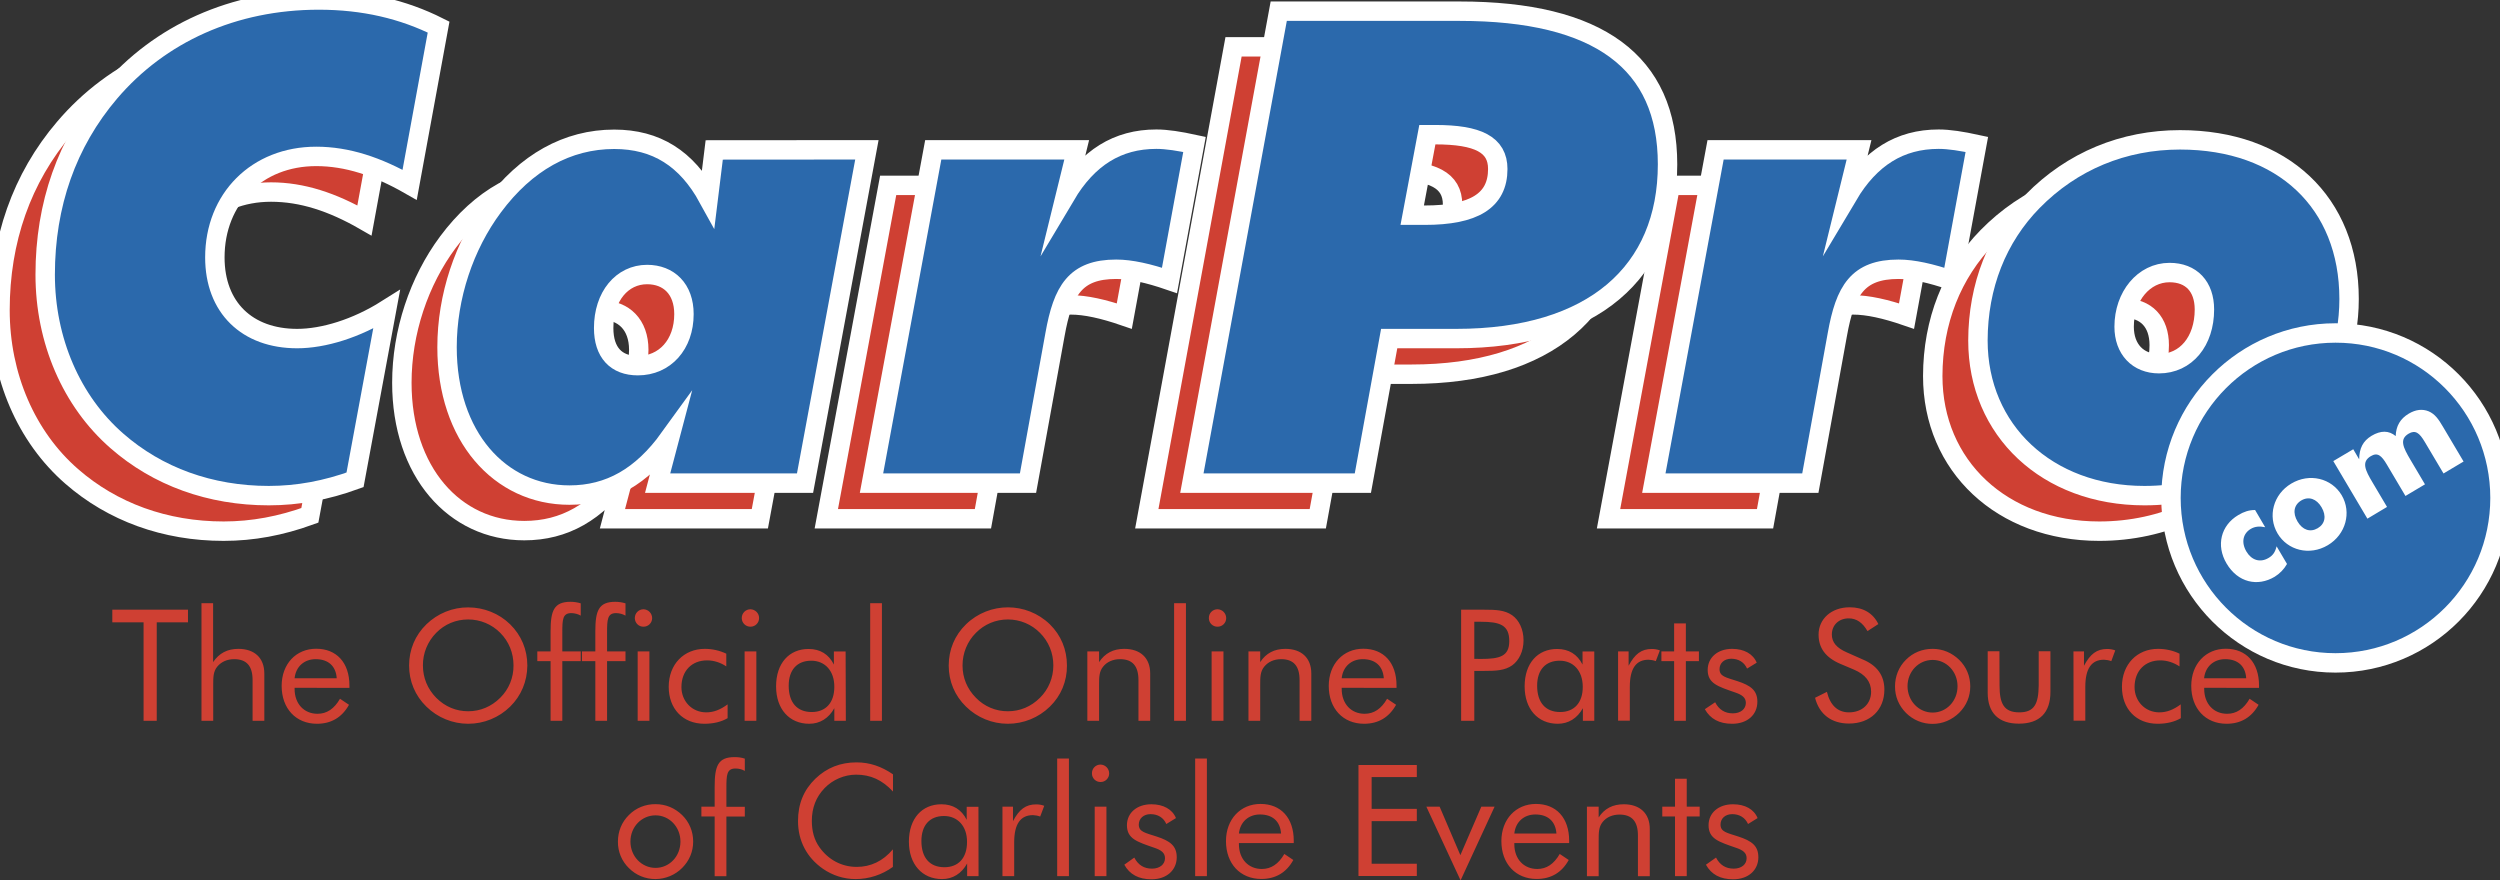 <?xml version="1.0" encoding="utf-8"?>
<!-- Generator: Adobe Illustrator 24.1.2, SVG Export Plug-In . SVG Version: 6.00 Build 0)  -->
<svg version="1.1" id="Layer_1" xmlns="http://www.w3.org/2000/svg" xmlns:xlink="http://www.w3.org/1999/xlink" x="0px" y="0px"
	 viewBox="0 0 2279.4 802.7" style="enable-background:new 0 0 2279.4 802.7;" xml:space="preserve">
<rect x="0" y="0" width="2279.4" height="802.7" fill="#333333" stroke="none"/>
<style type="text/css">
	.st0{fill-rule:evenodd;clip-rule:evenodd;fill:#CF4033;}
	.st1{fill:none;stroke:#FFFFFF;stroke-width:17.704;stroke-miterlimit:33.89;}
	.st2{fill-rule:evenodd;clip-rule:evenodd;fill:#2B69AC;}
	.st3{fill-rule:evenodd;clip-rule:evenodd;fill:#FFFFFF;}
</style>
<path class="st0" d="M282.5,469.9c-26.4,9.6-52.2,14.5-78.6,14.5c-53.4,0-101.4-17.5-138.6-50C24,398.3,0,343,0,282.8
	C0,219,19.8,162.4,58.8,116.7c45.6-53.6,112.7-84.3,190.7-84.3c40.8,0,76.8,8.4,109.2,24.7L332.3,201c-29.4-16.9-57-25.9-85.2-25.9
	c-54,0-92.3,38.5-92.3,92c0,45.8,29.4,74,75,74c24,0,54-9,81.6-26.5L282.5,469.9z"/>
<path class="st1" d="M282.5,469.9c-26.4,9.6-52.2,14.4-78.6,14.4c-53.4,0-101.4-17.5-138.6-50C24,398.3,0,343,0,282.8
	C0,219,19.8,162.4,58.8,116.7c45.6-53.6,112.7-84.3,190.7-84.3c40.8,0,76.8,8.4,109.2,24.7L332.3,201c-29.4-16.9-57-25.9-85.2-25.9
	c-54,0-92.3,38.5-92.3,92c0,45.8,29.4,74,75,74c24,0,54-9,81.6-26.5L282.5,469.9z"/>
<path class="st0" d="M749.2,169L692.8,473H558.4l10.8-40.9c-25.2,34.9-54.6,51.7-91.2,51.7c-63.6,0-111.6-53.6-111.6-134.8
	c0-46.3,15.6-92.7,42-128.2c30-40.3,67.8-61.4,110.3-61.4c38.4,0,66,17.5,85.8,53.6L610,169L749.2,169L749.2,169z M509.3,331.5
	c0,22.3,11.4,34.3,31.2,34.3c24.6,0,41.9-19.2,41.9-46.9c0-22.9-13.8-36.1-33.6-36.1C526.1,282.8,509.3,302.7,509.3,331.5
	L509.3,331.5z"/>
<path class="st1" d="M749.2,169L692.8,473H558.4l10.8-40.9c-25.2,34.9-54.6,51.7-91.2,51.7c-63.6,0-111.6-53.6-111.6-134.8
	c0-46.3,15.6-92.7,42-128.2c30-40.3,67.8-61.4,110.3-61.4c38.4,0,66,17.5,85.8,53.6L610,169L749.2,169L749.2,169z M509.3,331.5
	c0,22.3,11.4,34.3,31.2,34.3c24.6,0,41.9-19.2,41.9-46.9c0-22.9-13.8-36.1-33.6-36.1C526.1,282.8,509.3,302.7,509.3,331.5
	L509.3,331.5z"/>
<path class="st0" d="M809.8,169h130.7l-10.2,41.6c20.4-34.3,47.4-51.2,82.8-51.2c9.6,0,21,1.8,34.8,4.8l-22.8,124
	c-19.2-6.6-35.4-10.2-48.6-10.2c-37.2,0-48.6,19.2-55.8,59.6L896.2,473H753.4L809.8,169L809.8,169z"/>
<path class="st1" d="M809.8,169h130.7l-10.2,41.6c20.4-34.3,47.4-51.2,82.8-51.2c9.6,0,21,1.8,34.8,4.8l-22.8,124
	c-19.2-6.6-35.4-10.2-48.6-10.2c-37.2,0-48.6,19.2-55.8,59.6L896.2,473H753.4L809.8,169L809.8,169z"/>
<path class="st0" d="M1124.7,42.7h164.9c126.6,0,189.6,46.3,189.6,139.6c0,98.1-67.8,158.9-192.5,158.9h-61.2l-24,131.8h-155.9
	L1124.7,42.7L1124.7,42.7z M1257.8,228.7c45,0,66.6-13.3,66.6-42.1c0-22.3-18-31.3-57-31.3h-7.2l-13.8,73.4H1257.8L1257.8,228.7z"/>
<path class="st1" d="M1124.7,42.7h164.9c126.6,0,189.6,46.3,189.6,139.6c0,98.1-67.8,158.9-192.5,158.9h-61.2l-24,131.8h-155.9
	L1124.7,42.7L1124.7,42.7z M1257.8,228.7c45,0,66.6-13.3,66.6-42.1c0-22.3-18-31.3-57-31.3h-7.2l-13.8,73.4H1257.8L1257.8,228.7z"/>
<path class="st0" d="M1523,169h130.7l-10.2,41.6c20.4-34.3,47.4-51.2,82.8-51.2c9.6,0,21,1.8,34.8,4.8l-22.8,124
	c-19.2-6.6-35.4-10.2-48.6-10.2c-37.2,0-48.6,19.2-55.8,59.6L1609.3,473h-142.7L1523,169L1523,169z"/>
<path class="st1" d="M1523,169h130.7l-10.2,41.6c20.4-34.3,47.4-51.2,82.8-51.2c9.6,0,21,1.8,34.8,4.8l-22.8,124
	c-19.2-6.6-35.4-10.2-48.6-10.2c-37.2,0-48.6,19.2-55.8,59.6L1609.3,473h-142.7L1523,169L1523,169z"/>
<path class="st0" d="M1812.1,216c36-36.7,82.8-56,134.4-56c93.6,0,154.1,57.2,154.1,145c0,41.5-14.4,80.6-40.8,112.5
	c-34.8,42.1-87,66.8-145.8,66.8c-88.8,0-151.8-59.6-151.8-141.4C1762.3,293,1779.7,249.1,1812.1,216L1812.1,216z M1895.5,330.3
	c0,20.5,12.6,33.7,31.8,33.7c24.6,0,41.4-20.5,41.4-49.3c0-21.1-12-33.7-31.8-33.7C1913.5,281,1895.5,302.7,1895.5,330.3z"/>
<path class="st1" d="M1812.1,216c36-36.7,82.8-56,134.4-56c93.6,0,154.1,57.2,154.1,145c0,41.5-14.4,80.6-40.8,112.5
	c-34.8,42.1-87,66.8-145.8,66.8c-88.8,0-151.8-59.6-151.8-141.4C1762.3,293,1779.7,249.1,1812.1,216L1812.1,216z M1895.5,330.3
	c0,20.5,12.6,33.7,31.8,33.7c24.6,0,41.4-20.5,41.4-49.3c0-21.1-12-33.7-31.8-33.7C1913.5,281,1895.5,302.7,1895.5,330.3z"/>
<path class="st0" d="M130.9,567.4h-28.5v-11.5h69v11.5h-28.5v89.8h-12L130.9,567.4L130.9,567.4z M183.7,550h10.6v53.7
	c5.5-8.2,13.1-12.1,23-12.1c14.7,0,23.7,8.2,23.7,22.5v43.1h-10.7v-37.2c0-12.8-5.5-19-16.8-19c-6.3,0-11.8,2.4-15.4,6.8
	c-3.7,4.5-3.7,9.8-3.7,16.7v32.7h-10.7V550L183.7,550z M268.6,627.1v1c0,13.7,8.7,22.7,20.9,22.7c8.5,0,15.2-4.5,20.5-13.7l8.2,5.5
	c-6.4,11.5-16.2,17.3-29.2,17.3c-19.2,0-32.2-13.9-32.2-34.5c0-20,13.1-33.9,31.5-33.9c18.5,0,30.3,12.6,30.3,33.6v2.1L268.6,627.1
	L268.6,627.1z M287.8,601c-10.3,0-18.1,6.7-19.2,17.4H307C306.3,607.2,299.2,601,287.8,601z M465.1,644.3
	c-10.2,10-23.9,15.6-38.2,15.6c-14.2,0-27.9-5.6-38.1-15.6c-10.3-10-15.8-23.1-15.8-37.5c0-14.5,5.5-27.6,15.8-37.6
	c10.2-9.9,23.9-15.5,38.1-15.4c14.3,0,28.1,5.5,38.2,15.4c10.3,10.1,15.7,23.2,15.7,37.6C480.7,621.2,475.2,634.4,465.1,644.3z
	 M456.1,636.2c7.9-7.8,12.2-18.4,12.1-29.5c0-11.3-4.2-21.8-12.1-29.7c-7.7-7.8-18.2-12.2-29.2-12.2c-11.2,0-21.5,4.3-29.2,12.2
	c-7.8,7.9-12.2,18.6-12.1,29.7c0,11.3,4.2,21.4,12.1,29.5c8.1,8.1,18.1,12.3,29.2,12.3C437.8,648.5,448,644.3,456.1,636.2z
	 M502,602.8h-12.1v-8.9H502v-18.3c0-18.9,3.1-26.9,18.2-26.9c3.2,0,6.4,0.5,9.3,1.4v11.2c-2.6-1.5-5.5-2.2-8.5-2.3
	c-8.1,0-8.3,5.8-8.3,18v16.9h16.8v8.9h-16.8v54.4H502L502,602.8L502,602.8L502,602.8z M542.8,602.8h-12.2v-8.9h12.2v-18.3
	c0-18.9,3.1-26.9,18.2-26.9c3.3,0,6.3,0.5,9.3,1.4v11.2c-2.6-1.5-5.5-2.2-8.5-2.3c-8,0-8.3,5.8-8.3,18v16.9h16.8v8.9h-16.8v54.4
	h-10.7L542.8,602.8L542.8,602.8L542.8,602.8z M586.7,555.5c4.4,0.1,7.9,3.7,7.9,8.1c0,4.3-3.5,7.8-7.8,7.8c0,0-0.1,0-0.1,0
	c-4.3,0.1-7.8-3.4-7.9-7.7c0-0.1,0-0.1,0-0.2C578.8,559,582.4,555.5,586.7,555.5z M581.4,593.9h10.7v63.3h-10.7V593.9z M663.4,654.8
	c-5.8,3.4-13,5.1-21.2,5.1c-19.6,0-32.5-13.7-32.5-33.7c0-20.7,14-34.6,32.9-34.6c6.8,0,13.5,1.5,19.6,4.4v11.6
	c-5.2-3.5-11.3-5.5-17.5-5.5c-13.8,0-23.4,9.4-23.4,24.4c0,12.7,9.5,23,22.6,23c6.8,0,12.9-2.4,19.5-7.3L663.4,654.8L663.4,654.8z
	 M684.2,555.5c4.4,0.1,8,3.7,7.9,8.1c0,4.3-3.5,7.8-7.8,7.8c0,0-0.1,0-0.1,0c-4.3,0-7.8-3.4-7.9-7.7c0-0.1,0-0.1,0-0.2
	C676.3,559,679.9,555.5,684.2,555.5z M678.9,593.9h10.7v63.3h-10.7V593.9z M771.2,657.2h-10.5v-11.5c-5.1,9.2-13.1,14.2-22.9,14.2
	c-18.1,0-30.2-13.4-30.2-34.1c0-21.2,12-34.1,29.6-34.1c10.6,0,18.4,4.8,23.1,14.2v-11.9h10.7L771.2,657.2L771.2,657.2z
	 M739.7,602.4c-13,0-20.6,8.4-20.6,22.8c0,15.3,7.6,24,21,24c12.7,0,20.6-8.4,20.6-22.9C760.8,611.4,751.9,602.4,739.7,602.4
	L739.7,602.4z M793.4,550h10.7v107.2h-10.7V550z M957.2,644.3c-10.2,10-24,15.6-38.3,15.6c-14.2,0-27.9-5.6-38.1-15.6
	c-10.3-10-15.8-23.1-15.8-37.5c0-14.5,5.5-27.6,15.8-37.6c21.3-20.6,55.1-20.6,76.4,0c10.3,10.1,15.6,23.2,15.6,37.6
	C972.9,621.2,967.4,634.4,957.2,644.3z M948.2,636.2c7.9-7.8,12.2-18.4,12.2-29.5c0-11.3-4.3-21.8-12.2-29.7
	c-7.7-7.8-18.2-12.2-29.2-12.2c-11.1,0-21.4,4.3-29.2,12.2c-7.9,7.9-12.2,18.6-12.2,29.7c0,11.3,4.2,21.4,12.2,29.5
	c7.6,7.9,18.2,12.4,29.2,12.3C930,648.5,940.1,644.3,948.2,636.2z M991.4,593.9h10.7v9.8c5.4-8.2,13-12.1,22.9-12.1
	c14.7,0,23.7,8.2,23.7,22.5v43.1H1038v-37.2c0-12.8-5.5-19-16.8-19c-6.3,0-11.9,2.4-15.4,6.8c-3.7,4.5-3.7,9.8-3.7,16.7v32.7h-10.7
	L991.4,593.9L991.4,593.9z M1070.5,550h10.8v107.2h-10.8V550z M1110.1,555.5c4.4,0.1,7.9,3.7,7.9,8.1c0,4.3-3.5,7.8-7.8,7.8
	c0,0-0.1,0-0.1,0c-4.3,0.1-7.9-3.4-7.9-7.7c0-0.1,0-0.1,0-0.2C1102.1,559.1,1105.6,555.5,1110.1,555.5
	C1110,555.5,1110,555.5,1110.1,555.5z M1104.7,593.9h10.8v63.3h-10.8V593.9z M1138.3,593.9h10.7v9.8c5.3-8.2,13-12.1,22.9-12.1
	c14.7,0,23.7,8.2,23.7,22.5v43.1h-10.7v-37.2c0-12.8-5.5-19-16.8-19c-6.4,0-11.8,2.4-15.4,6.8c-3.7,4.5-3.7,9.8-3.7,16.7v32.7h-10.7
	L1138.3,593.9L1138.3,593.9z M1223.3,627.1v1c0,13.7,8.7,22.7,20.9,22.7c8.5,0,15.2-4.5,20.5-13.7l8.2,5.5
	c-6.4,11.5-16.2,17.3-29.2,17.3c-19.2,0-32.2-13.9-32.2-34.5c0-20,13.2-33.9,31.5-33.9c18.5,0,30.3,12.6,30.3,33.6v2.1L1223.3,627.1
	L1223.3,627.1z M1242.5,601c-10.3,0-18.1,6.7-19.2,17.4h38.4C1260.9,607.2,1253.9,601,1242.5,601L1242.5,601z M1344.2,657.2h-12
	V555.9h21.2c10.3,0,18.6,0.3,25.4,5.1c6.3,4.5,10.3,12.9,10.3,22.8c0,9.9-4,18.2-10.3,22.8c-6.8,4.8-15,5.1-25.4,5.1h-9.2V657.2
	L1344.2,657.2z M1350,600.8c17.4,0,26.1-2.3,26.1-16.3c0-14.7-8.6-17.6-26.1-17.6h-5.8v33.8L1350,600.8L1350,600.8z M1453.6,657.2
	h-10.4v-11.5c-5.1,9.2-13.1,14.2-22.9,14.2c-18.1,0-30.2-13.4-30.2-34.1c0-21.2,12-34.1,29.6-34.1c10.6,0,18.4,4.8,23.2,14.2v-11.9
	h10.7L1453.6,657.2L1453.6,657.2L1453.6,657.2z M1422.1,602.4c-13,0-20.6,8.4-20.6,22.8c0,15.3,7.6,24,21,24
	c12.7,0,20.6-8.4,20.6-22.9C1443.1,611.4,1434.3,602.4,1422.1,602.4z M1475.3,593.9h9.6V607c5.7-10.7,11.6-15.3,21.2-15.3
	c2.5,0,4.9,0.4,7.3,1.3l-3.7,9.8c-2.1-0.8-4.4-1.2-6.6-1.3c-11.5,0-17.1,8.2-17.1,24.7v30.9h-10.7V593.9L1475.3,593.9z
	 M1514.8,602.8v-8.9h11.6v-25.5h10.7v25.5h11.9v8.9h-11.9v54.4h-10.7v-54.4H1514.8z M1563.8,640.3c3.5,6.8,8.9,10.1,16.1,10.1
	c7.2,0,11.9-4,11.9-9.5c0-4.8-3.3-7.4-9.9-9.6c-15.5-5.4-24.9-8.1-24.9-20.5c0-11.1,8.9-19.2,22.3-19.2c10.9,0,19.1,4.6,22.4,12.6
	l-8.8,5.4c-2.5-5.8-7.8-9-14.4-9c-6.4,0-10.7,4-10.7,9.5c0,6.7,5.8,7.5,16.2,10.9c12.3,4,18.3,8.5,18.3,18.8c0,11.8-9,20.1-23,20.1
	c-11.7,0-19.9-4.4-24.9-13.3L1563.8,640.3L1563.8,640.3z M1718.1,628.7c0,18.6-12.9,31-32.3,31c-16,0-27.1-8.5-30.9-23.5l10.8-5.4
	c3,12.3,9.9,18.7,20.1,18.7c12.1,0,20.2-7.8,20.2-18.8c0-9.1-5.2-15.7-15.7-20.2l-12.3-5.2c-13.4-5.7-19.9-14.4-19.9-26.7
	c0-14.2,11.6-24.9,28.4-24.9c12.1,0,21.2,5.2,26.1,15.3l-9.9,6.4c-4.4-7.6-9.9-11.6-17.1-11.6c-9,0-15.4,6.1-15.4,14.7
	c0,7.2,4.4,12.3,13.6,16.3l14.4,6.4C1711.4,606.6,1718.1,615.9,1718.1,628.7L1718.1,628.7z M1737.8,601.5c6.5-6.5,14.9-9.9,24.3-9.9
	c9.3,0,17.6,3.6,24.3,10.1c6.5,6.4,10,14.9,10,24.1c0,9.2-3.5,17.5-10,24c-6.6,6.5-15.1,10.2-24.3,10.2c-9.1,0.1-17.9-3.6-24.3-10
	c-6.6-6.7-10-14.9-10-24.1S1731.2,608,1737.8,601.5z M1762.1,649.7c12.6,0,22.7-10.5,22.7-24c0-13.5-10.2-24-22.7-24
	c-12.7,0-22.9,10.5-22.9,24C1739.3,639.2,1749.5,649.7,1762.1,649.7z M1823.1,625c0,16.7,4.1,24.5,18,24.5
	c13.8,0,17.5-7.8,17.7-24.5v-31.2h10.7v37c0,19.1-9.9,29-28.8,29c-18.3,0-28.4-9.6-28.4-28.2v-37.8h10.7L1823.1,625L1823.1,625
	L1823.1,625z M1890.5,593.9h9.6V607c5.7-10.7,11.6-15.3,21.2-15.3c2.5,0,4.9,0.4,7.3,1.3l-3.6,9.8c-2.1-0.8-4.4-1.2-6.7-1.3
	c-11.4,0-17,8.2-17,24.7v30.9h-10.7L1890.5,593.9L1890.5,593.9z M1988.4,654.8c-5.8,3.4-13,5.1-21.2,5.1
	c-19.6,0-32.5-13.7-32.5-33.7c0-20.7,14-34.6,32.9-34.6c7.1,0,13.9,1.6,19.6,4.4v11.6c-5.4-3.5-11.3-5.5-17.5-5.5
	c-13.8,0-23.5,9.4-23.5,24.4c0,12.7,9.5,23,22.6,23c6.8,0,12.9-2.4,19.5-7.3L1988.4,654.8L1988.4,654.8L1988.4,654.8z M2009.7,627.1
	v1c0,13.7,8.7,22.7,20.9,22.7c8.5,0,15.2-4.5,20.5-13.7l8.2,5.5c-6.4,11.5-16.2,17.3-29.2,17.3c-19.2,0-32.2-13.9-32.2-34.5
	c0-20,13.2-33.9,31.5-33.9c18.5,0,30.3,12.6,30.3,33.6v2.1L2009.7,627.1L2009.7,627.1z M2028.8,601c-10.3,0-18.1,6.7-19.2,17.4h38.4
	C2047.3,607.2,2040.3,601,2028.8,601z M573.4,743.1c6.4-6.5,15.2-10,24.3-9.9c9.3,0,17.6,3.5,24.3,10c6.5,6.4,10,14.9,10,24.1
	c0,9.2-3.5,17.5-10,24c-6.4,6.5-15.2,10.1-24.3,10.2c-9.3,0-17.8-3.5-24.3-10c-6.5-6.3-10.1-15-10-24.1
	C563.4,758.1,566.8,749.6,573.4,743.1z M597.7,791.3c12.6,0,22.7-10.5,22.7-24c0-13.4-10.2-23.9-22.7-23.9
	c-12.7,0-22.9,10.5-22.9,23.9C574.8,780.8,585.1,791.3,597.7,791.3z M651.6,744.4h-12.1v-8.9h12.1v-18.3c0-19,3.1-26.9,18.2-26.9
	c3.3,0,6.4,0.4,9.3,1.4v11.2c-2.6-1.5-5.5-2.2-8.5-2.2c-8,0-8.3,5.8-8.3,18v16.9h16.8v8.9h-16.8v54.4h-10.7V744.4L651.6,744.4z
	 M780.6,706.3c-10.6,0-21.3,4.5-28.8,12.3c-7.8,8.1-11.6,18-11.6,29.9c0,9.3,2.2,17.3,6.9,23.9c8.1,11.5,20.3,18,34,18
	c12.7,0,23.9-5.2,33-16v16c-9.9,7.2-21.8,11.1-34,11.1c-10.7,0-21-3.3-29.8-9.4c-14.7-10.2-22.7-25.5-22.7-43.5
	c0-15.7,5.2-28.3,15.8-38.6c10.3-9.9,22.7-14.9,37.6-14.9c12,0,22.7,3.7,33.2,10.9v15.7C804.4,711.1,793.7,706.3,780.6,706.3z
	 M892.2,798.8h-10.4v-11.5c-5.1,9.2-13.1,14.2-22.9,14.2c-18.1,0-30.2-13.5-30.2-34.1c0-21.2,12-34.1,29.6-34.1
	c10.6,0,18.4,4.8,23.1,14.2v-11.9h10.7L892.2,798.8L892.2,798.8L892.2,798.8z M860.7,744c-13,0-20.6,8.4-20.6,22.8
	c0,15.3,7.6,23.9,21,23.9c12.7,0,20.6-8.4,20.6-23C881.8,753,872.9,744,860.7,744z M914,735.5h9.6v13.2
	c5.7-10.8,11.6-15.3,21.2-15.3c2.5,0,4.9,0.4,7.3,1.3l-3.7,9.8c-2.1-0.8-4.4-1.2-6.6-1.3c-11.4,0-17.1,8.2-17.1,24.7v30.9H914V735.5
	z M963.9,691.6h10.7v107.2h-10.7V691.6z M1003.4,697.1c4.4,0.1,7.9,3.7,7.9,8.1c0,4.3-3.5,7.8-7.7,7.8c0,0-0.1,0-0.1,0
	c-4.3,0.1-7.9-3.4-7.9-7.7c0-0.1,0-0.2,0-0.2C995.5,700.7,999,697.1,1003.4,697.1z M998.1,735.5h10.7v63.3h-10.7V735.5z
	 M1034.2,781.9c3.5,6.8,8.9,10.1,16.1,10.1c7.2,0,11.9-4,11.9-9.5c0-4.8-3.2-7.4-9.9-9.6c-15.5-5.4-24.8-8.1-24.8-20.5
	c0-11.1,8.9-19.1,22.3-19.1c10.8,0,19.1,4.5,22.4,12.6l-8.8,5.4c-2.5-5.8-7.7-9-14.4-9c-6.3,0-10.7,4-10.7,9.5
	c0,6.7,5.8,7.5,16.2,10.9c12.3,4,18.4,8.5,18.4,18.9c0,11.7-9.1,20.1-23,20.1c-11.7,0-19.9-4.4-24.8-13.3L1034.2,781.9L1034.2,781.9
	z M1089.7,691.6h10.7v107.2h-10.7V691.6z M1129.6,768.7v1c0,13.7,8.8,22.6,20.9,22.6c8.4,0,15.2-4.5,20.5-13.7l8.2,5.5
	c-6.3,11.5-16.2,17.3-29.2,17.3c-19.2,0-32.2-13.9-32.2-34.5c0-19.9,13.2-33.9,31.5-33.9c18.5,0,30.3,12.6,30.3,33.6v2.1
	L1129.6,768.7L1129.6,768.7z M1148.8,742.6c-10.3,0-18.1,6.7-19.2,17.4h38.4C1167.3,748.8,1160.2,742.6,1148.8,742.6z M1238.6,697.5
	h53.2v11h-41.2v29h41.2v11.2h-41.2v38.8h41.2v11.2h-53.2V697.5L1238.6,697.5z M1300.5,735.5h12.1l18.9,44.2l19.1-44.2h12.1l-31,67.2
	L1300.5,735.5z M1380.7,768.7v1c0,13.7,8.8,22.6,20.9,22.6c8.5,0,15.2-4.5,20.5-13.7l8.2,5.5c-6.3,11.5-16.2,17.3-29.2,17.3
	c-19.2,0-32.2-13.9-32.2-34.5c0-19.9,13.2-33.9,31.5-33.9c18.5,0,30.3,12.6,30.3,33.6v2.1L1380.7,768.7L1380.7,768.7z M1399.9,742.6
	c-10.3,0-18.1,6.7-19.2,17.4h38.4C1418.3,748.8,1411.3,742.6,1399.9,742.6L1399.9,742.6z M1446.9,735.5h10.7v9.8
	c5.3-8.2,13-12,22.9-12c14.6,0,23.7,8.2,23.7,22.5v43.1h-10.8v-37.2c0-12.8-5.5-19-16.8-19c-6.4,0-11.9,2.4-15.4,6.8
	c-3.6,4.5-3.6,9.8-3.6,16.7v32.7h-10.7V735.5L1446.9,735.5z M1515.6,744.4v-8.9h11.6V710h10.7v25.5h11.8v8.9h-11.8v54.4h-10.7v-54.4
	H1515.6z M1564.6,781.9c3.5,6.8,8.9,10.1,16.1,10.1c7.2,0,11.8-4,11.8-9.5c0-4.8-3.2-7.4-9.9-9.6c-15.5-5.4-24.8-8.1-24.8-20.5
	c0-11.1,8.9-19.1,22.3-19.1c10.9,0,19.1,4.5,22.4,12.6l-8.7,5.4c-2.6-5.8-7.8-9-14.4-9c-6.4,0-10.7,4-10.7,9.5
	c0,6.7,5.8,7.5,16.2,10.9c12.3,4,18.3,8.5,18.3,18.9c0,11.7-9,20.1-23,20.1c-11.7,0-19.9-4.4-24.8-13.3L1564.6,781.9L1564.6,781.9z"
	/>
<path class="st2" d="M323.7,437.5c-26.4,9.6-52.2,14.4-78.6,14.4c-53.4,0-101.4-17.4-138.5-49.9c-41.4-36.1-65.4-91.5-65.4-151.6
	C41.2,186.5,61,130,100,84.2C145.5,30.7,212.7,0,290.7,0c40.8,0,76.8,8.4,109.2,24.7l-26.4,143.8c-29.4-16.8-57-25.9-85.2-25.9
	c-54,0-92.4,38.5-92.4,92.1c0,45.7,29.4,74,75,74c24,0,54-9.1,81.6-26.5L323.7,437.5L323.7,437.5z"/>
<path class="st1" d="M323.7,437.5c-26.4,9.6-52.2,14.4-78.6,14.4c-53.4,0-101.4-17.4-138.5-49.9c-41.4-36.1-65.4-91.5-65.4-151.6
	C41.2,186.5,61,130,100,84.2C145.6,30.7,212.7,0,290.7,0c40.8,0,76.8,8.4,109.2,24.7l-26.4,143.8c-29.4-16.8-57-25.9-85.2-25.9
	c-54,0-92.4,38.5-92.4,92.1c0,45.7,29.4,74,75,74c24,0,54-9.1,81.6-26.5L323.7,437.5L323.7,437.5z"/>
<path class="st2" d="M790.4,136.6L734,440.5H599.6l10.8-40.9c-25.2,34.9-54.6,51.8-91.2,51.8c-63.6,0-111.6-53.6-111.6-134.8
	c0-46.3,15.6-92.7,42-128.2C479.6,148,517.4,127,560,127c38.4,0,66,17.5,85.8,53.6l5.4-43.9L790.4,136.6L790.4,136.6L790.4,136.6z
	 M550.4,299.1c0,22.3,11.4,34.3,31.2,34.3c24.6,0,42-19.3,42-47c0-22.9-13.8-36.1-33.6-36.1C567.2,250.3,550.4,270.2,550.4,299.1z"
	/>
<path class="st1" d="M790.4,136.6L734,440.5H599.6l10.8-40.9c-25.2,34.9-54.6,51.8-91.2,51.8c-63.6,0-111.6-53.6-111.6-134.8
	c0-46.3,15.6-92.7,42-128.2C479.6,148,517.4,127,560,127c38.4,0,66,17.5,85.8,53.6l5.4-43.9L790.4,136.6L790.4,136.6z M550.4,299.1
	c0,22.3,11.4,34.3,31.2,34.3c24.6,0,42-19.3,42-47c0-22.9-13.8-36.1-33.6-36.1C567.2,250.3,550.4,270.2,550.4,299.1z"/>
<path class="st2" d="M850.9,136.6h130.8l-10.2,41.5c20.4-34.3,47.4-51.2,82.8-51.2c9.6,0,21,1.8,34.8,4.8l-22.8,124
	c-19.2-6.6-35.4-10.2-48.6-10.2c-37.2,0-48.6,19.3-55.8,59.6l-24.6,135.4H794.6L850.9,136.6z"/>
<path class="st1" d="M850.9,136.6h130.8l-10.2,41.5c20.4-34.3,47.4-51.2,82.8-51.2c9.6,0,21,1.8,34.8,4.8l-22.8,124
	c-19.2-6.6-35.4-10.2-48.6-10.2c-37.2,0-48.6,19.3-55.8,59.6l-24.6,135.4H794.6L850.9,136.6z"/>
<path class="st2" d="M1165.9,10.2h164.9c126.6,0,189.6,46.3,189.6,139.6c0,98.1-67.8,158.9-192.6,158.9h-61.2l-24,131.8h-155.9
	L1165.9,10.2L1165.9,10.2z M1299,196.2c45,0,66.6-13.2,66.6-42.1c0-22.3-18-31.3-57-31.3h-7.2l-13.8,73.4H1299L1299,196.2z"/>
<path class="st1" d="M1165.9,10.2h164.9c126.6,0,189.6,46.3,189.6,139.6c0,98.1-67.8,158.9-192.6,158.9h-61.2l-24,131.8h-155.9
	L1165.9,10.2L1165.9,10.2z M1299,196.2c45,0,66.6-13.2,66.6-42.1c0-22.3-18-31.3-57-31.3h-7.2l-13.8,73.4H1299L1299,196.2z"/>
<path class="st2" d="M1564.2,136.6h130.8l-10.2,41.5c20.4-34.3,47.4-51.2,82.8-51.2c9.6,0,21,1.8,34.8,4.8l-22.8,124
	c-19.2-6.6-35.4-10.2-48.6-10.2c-37.2,0-48.6,19.3-55.8,59.6l-24.6,135.4h-142.7L1564.2,136.6L1564.2,136.6z"/>
<path class="st1" d="M1564.2,136.6h130.8l-10.2,41.5c20.4-34.3,47.4-51.2,82.8-51.2c9.6,0,21,1.8,34.8,4.8l-22.8,124
	c-19.2-6.6-35.4-10.2-48.6-10.2c-37.2,0-48.6,19.3-55.8,59.6l-24.6,135.4h-142.7L1564.2,136.6L1564.2,136.6z"/>
<path class="st2" d="M1853.3,183.5c36-36.7,82.8-56,134.4-56c93.6,0,154.1,57.2,154.1,145.1c0,41.5-14.4,80.6-40.8,112.5
	c-34.8,42.1-87,66.8-145.8,66.8c-88.8,0-151.8-59.6-151.8-141.4C1803.5,260.6,1820.9,216.6,1853.3,183.5L1853.3,183.5z
	 M1936.7,297.9c0,20.5,12.6,33.7,31.8,33.7c24.6,0,41.4-20.5,41.4-49.4c0-21-12-33.7-31.8-33.7
	C1954.6,248.5,1936.7,270.2,1936.7,297.9z"/>
<path class="st1" d="M1853.3,183.5c36-36.7,82.8-56,134.4-56c93.6,0,154.1,57.2,154.1,145.1c0,41.5-14.4,80.6-40.8,112.5
	c-34.8,42.1-87,66.8-145.8,66.8c-88.8,0-151.8-59.6-151.8-141.4C1803.5,260.6,1820.9,216.6,1853.3,183.5L1853.3,183.5z
	 M1936.7,297.9c0,20.5,12.6,33.7,31.8,33.7c24.6,0,41.4-20.5,41.4-49.4c0-21-12-33.7-31.8-33.7
	C1954.6,248.5,1936.7,270.2,1936.7,297.9z"/>
<path class="st2" d="M2279.4,454c0,83.1-67.1,150.4-150,150.4c-82.8,0-150-67.3-150-150.4c0-83.1,67.2-150.4,150-150.4
	C2212.3,303.5,2279.4,370.9,2279.4,454z"/>
<path class="st1" d="M2279.4,454c0,83.1-67.1,150.4-150,150.4c-82.8,0-150-67.3-150-150.4c0-83.1,67.2-150.4,150-150.4
	C2212.3,303.5,2279.4,370.9,2279.4,454z"/>
<path class="st3" d="M2052.2,482.2c-7.1,4.2-9,12.2-4,20.7c4.7,7.9,12.5,10.4,20.2,5.8c4-2.3,6.1-5.5,7.3-10.6l9.5,16.1
	c-2.7,4.8-6.6,8.8-11.3,11.7c-15.5,9.2-33.5,5.3-43.8-12.1c-9.8-16.5-5.2-34.8,10.7-44.2c5-3,9.7-4.6,15.3-4.6l9.2,15.7
	C2060.1,479.6,2056,480,2052.2,482.2L2052.2,482.2z M2122.4,497.1c-16.7,9.9-36.7,4.7-45.8-10.7c-9.2-15.6-4-35.7,12.5-45.5
	c16.6-9.9,36.8-4.9,46,10.7C2144.2,467.1,2138.9,487.3,2122.4,497.1L2122.4,497.1z M2098.2,456.3c-6.8,4.1-8,11.4-3.4,19.2
	c4.6,7.8,11.6,10.1,18.4,6.1c6.8-4,8.1-11.3,3.5-19.1C2112.1,454.7,2105,452.3,2098.2,456.3L2098.2,456.3z M2210.8,402.9
	c-4.9-8.3-8.6-11.1-14.7-7.5c-8.6,5.1-5.1,12.4,1.7,23.9l13.2,22.3l-17.8,10.6l-17-28.7c-4.8-8.1-8.4-11.3-14.6-7.6
	c-8.7,5.2-5.2,12.6,1.6,24l13.2,22.3l-17.9,10.7l-31.1-52.5l18.2-10.8l5.4,9.2c0.1-10.1,3.5-16.7,11.2-21.4c8.5-5.1,15.9-5,22.1,0.2
	c0.3-9.2,4.1-15.8,12-20.5c6.3-3.7,12.3-4.4,18-2.1c5.9,2.5,9.2,7.5,12.8,13.6l19.1,32.2l-18.3,10.9L2210.8,402.9z"/>
</svg>
